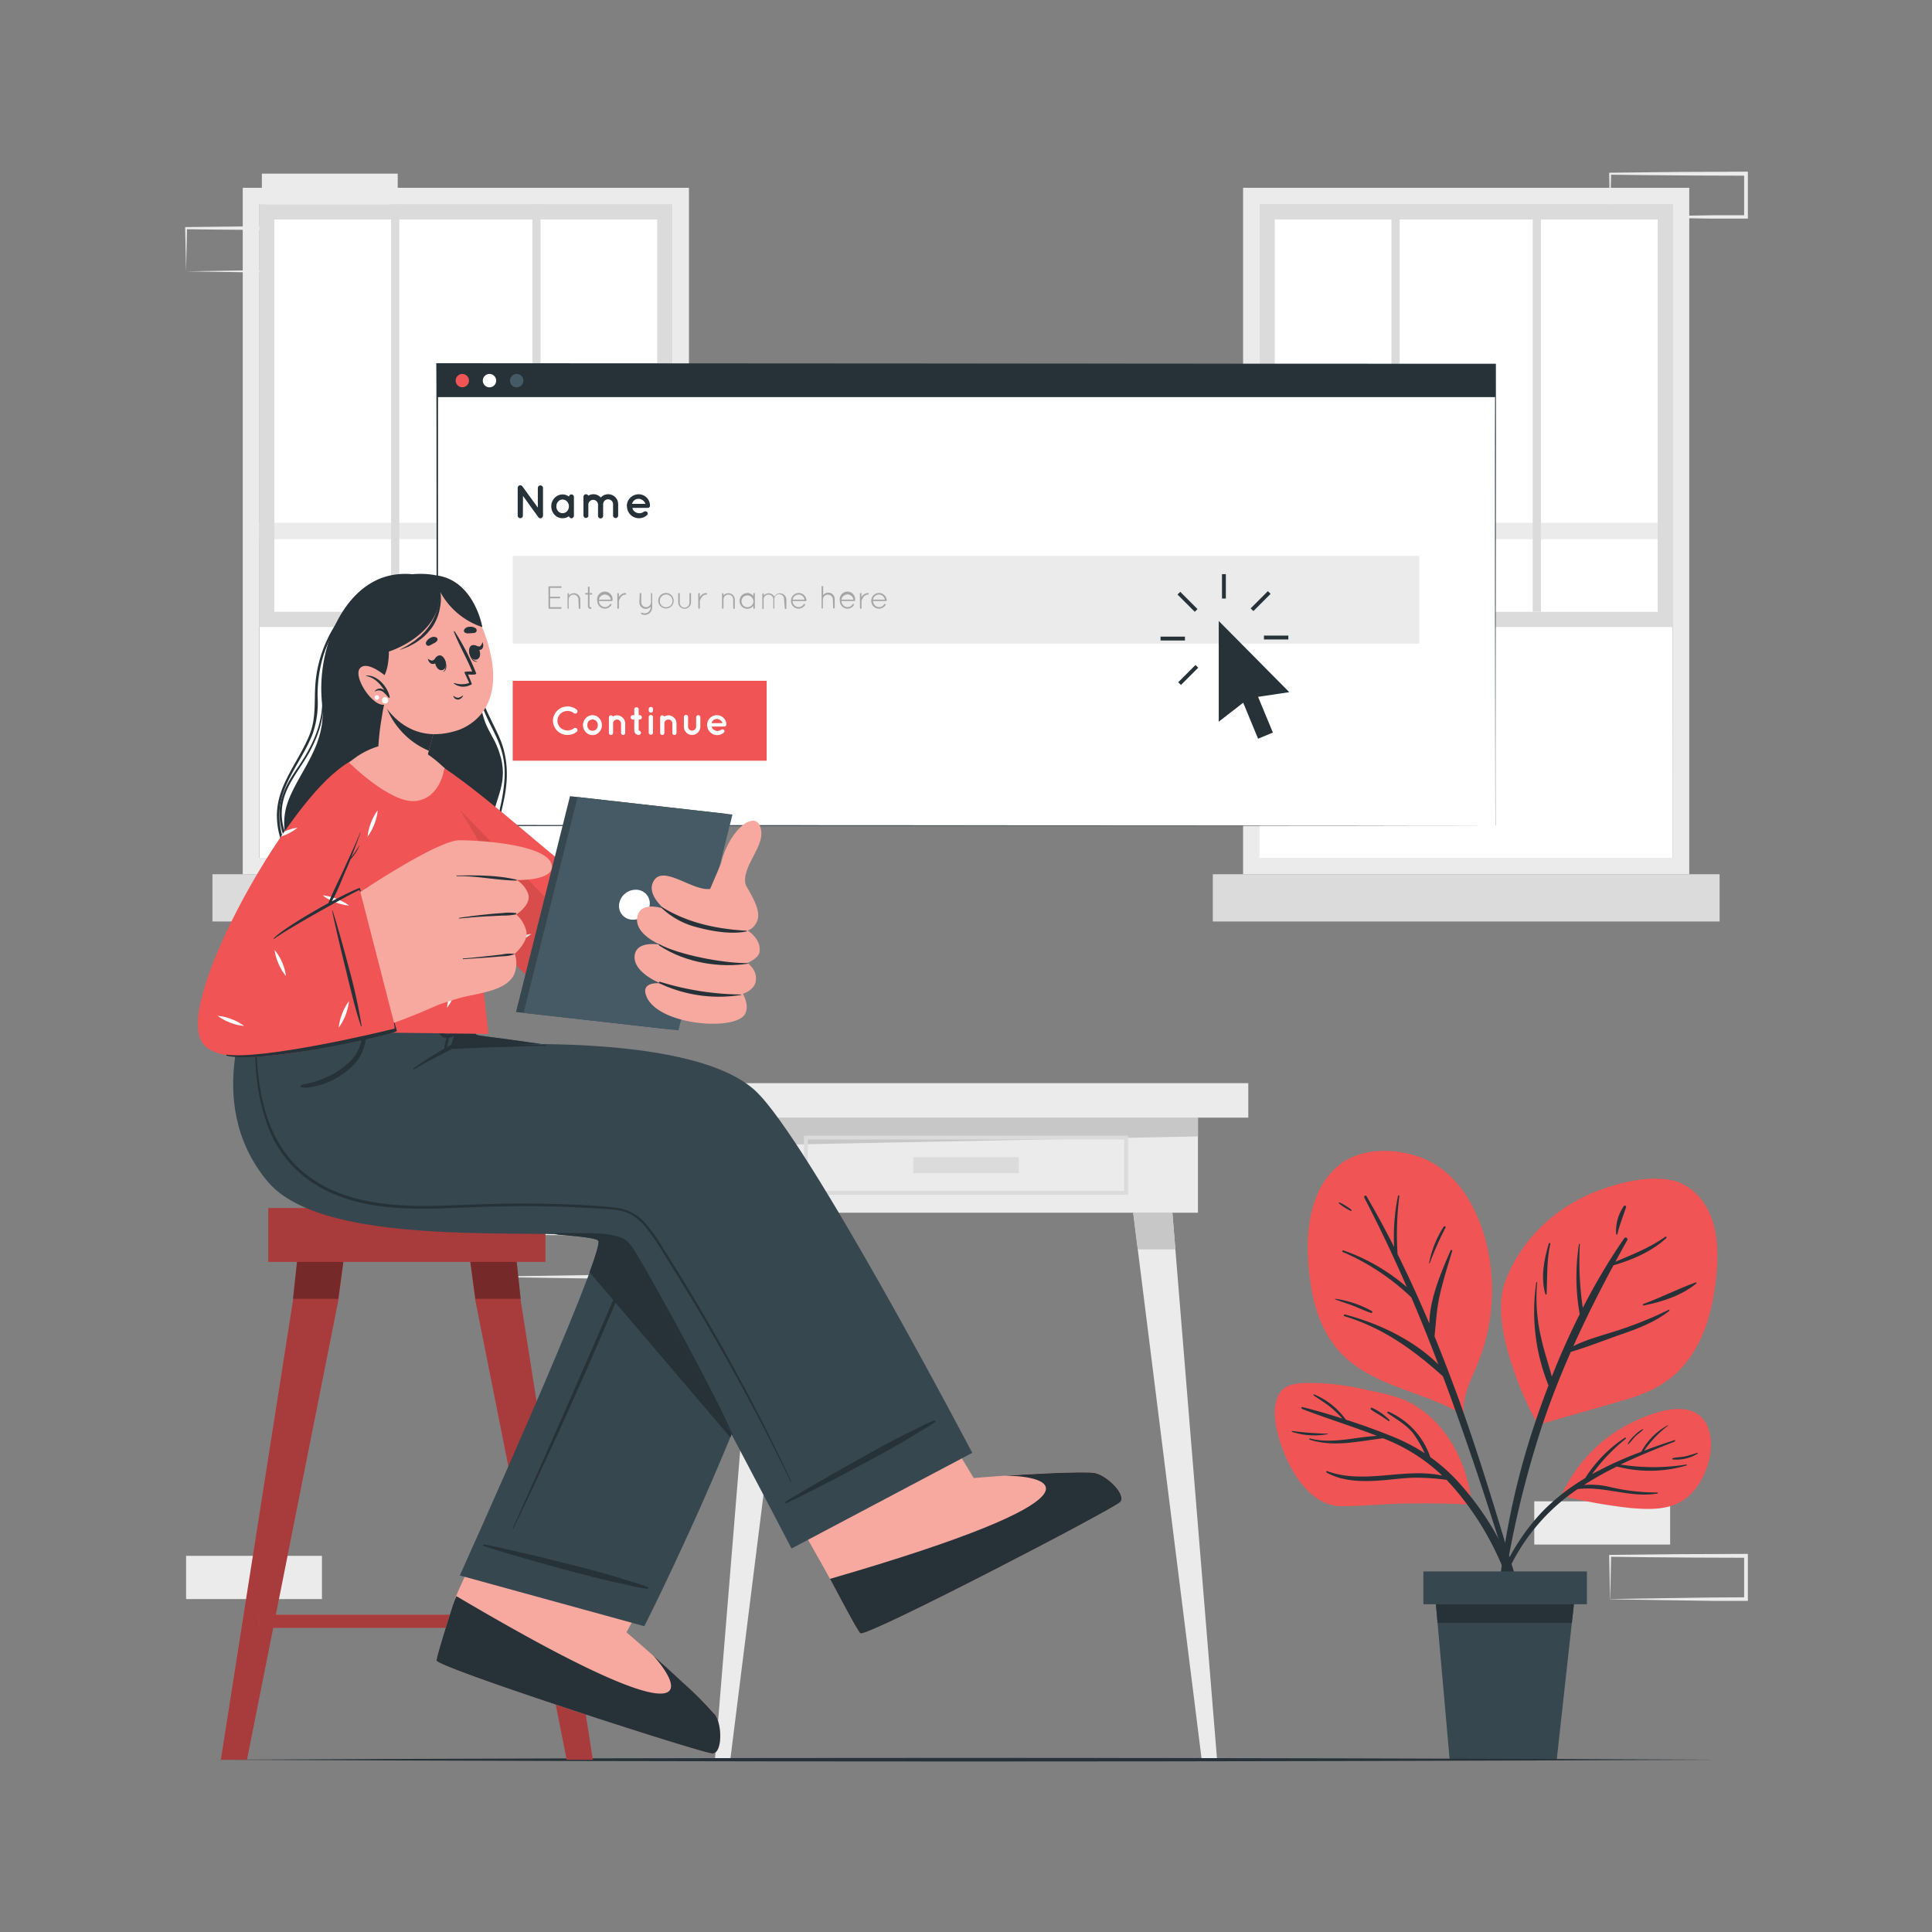 <svg xmlns="http://www.w3.org/2000/svg" viewBox="0 0 500 500"><rect x="0" y="0" width="500" height="500" fill="#808080" stroke="none"/><g id="freepik--background-complete--inject-45"><rect x="397.07" y="388.54" width="35.16" height="11.19" transform="translate(829.3 788.27) rotate(180)" style="fill:#ebebeb"></rect><rect x="373.31" y="181.37" width="35.16" height="11.19" transform="translate(781.78 373.94) rotate(180)" style="fill:#ebebeb"></rect><path d="M416.68,413.84c5.84-.1,20.81-.35,26.45-.41l8.71-.05-.46.46,0-11.19.5.5c-5.84,0-20.73-.07-26.37-.15l-8.79-.11.24-.24-.24,11.19Zm0,0-.23-11.19v-.24h.24c4.39-.06,13.2-.16,17.58-.19l17.58-.07h.5v.5l0,11.19v.46h-.45l-8.87,0c-5.6-.06-20.5-.31-26.29-.41Z" style="fill:#ebebeb"></path><path d="M107.89,316.27c5.84-.1,20.81-.35,26.44-.42l8.71,0-.45.46-.05-11.19.5.5c-5.83,0-20.72-.07-26.36-.16l-8.79-.1.23-.24-.23,11.19Zm0,0-.24-11.19v-.24h.25c4.38-.06,13.19-.16,17.58-.19l17.57-.07h.51v.5l0,11.19v.46H143l-8.86,0c-5.6-.06-20.51-.31-26.29-.41Z" style="fill:#ebebeb"></path><path d="M127.5,330.38c5.84-.1,20.81-.35,26.45-.42l8.71,0-.46.46,0-11.19.5.5c-5.84,0-20.73-.07-26.37-.16l-8.79-.1.24-.24-.24,11.19Zm0,0-.24-11.19V319h.24c4.39-.06,13.19-.16,17.58-.19l17.58-.07h.5v.5l0,11.19v.46h-.45l-8.87,0c-5.6-.06-20.51-.31-26.29-.41Z" style="fill:#ebebeb"></path><rect x="147.03" y="305.08" width="35.16" height="11.19" transform="translate(329.22 621.35) rotate(180)" style="fill:#ebebeb"></rect><rect x="48.16" y="402.65" width="35.16" height="11.19" transform="translate(131.48 816.49) rotate(180)" style="fill:#ebebeb"></rect><rect x="67.77" y="44.93" width="35.16" height="11.19" transform="translate(170.7 101.06) rotate(180)" style="fill:#ebebeb"></rect><path d="M48.16,70.23c5.84-.1,20.81-.35,26.45-.41l8.71,0-.46.45,0-11.19.5.5c-5.84,0-20.73-.07-26.37-.15l-8.79-.11L48.4,59l-.24,11.19Zm0,0L47.92,59v-.23h.24c4.39-.06,13.19-.16,17.58-.2l17.58-.07h.5V59l0,11.19v.46h-.45l-8.87,0c-5.6-.07-20.51-.32-26.29-.42Z" style="fill:#ebebeb"></path><path d="M416.68,56.12c5.84-.1,20.81-.34,26.45-.41l8.71,0-.46.45,0-11.19.5.5c-5.84,0-20.73-.07-26.37-.15l-8.79-.11.24-.24-.24,11.19Zm0,0-.23-11.19V44.7h.24c4.39-.06,13.2-.16,17.58-.2l17.58-.07h.5v.5l0,11.19v.46h-.45l-8.87,0c-5.6-.07-20.5-.32-26.29-.42Z" style="fill:#ebebeb"></path><path d="M62.82,48.6V226.26H178.3V48.6ZM174,222h-107V52.86H174Z" style="fill:#ebebeb"></path><rect x="67.08" y="52.86" width="106.95" height="169.14" style="fill:#fff"></rect><rect x="67.08" y="135.29" width="106.95" height="4.26" transform="translate(241.11 274.85) rotate(180)" style="fill:#ebebeb"></rect><rect x="54.97" y="226.25" width="131.16" height="12.23" transform="translate(241.11 464.73) rotate(180)" style="fill:#dbdbdb"></rect><path d="M67.08,52.85H174V162.28H67.08Zm103,3.95H71V158.34h99.06Z" style="fill:#dbdbdb"></path><rect x="137.77" y="52.85" width="2.13" height="105.48" style="fill:#dbdbdb"></rect><rect x="101.21" y="52.85" width="2.13" height="105.48" style="fill:#dbdbdb"></rect><path d="M321.71,48.6V226.26H437.18V48.6ZM432.92,222H326V52.86h107Z" style="fill:#ebebeb"></path><rect x="325.97" y="52.86" width="106.95" height="169.14" style="fill:#fff"></rect><rect x="325.97" y="135.29" width="106.95" height="4.26" transform="translate(758.89 274.85) rotate(180)" style="fill:#ebebeb"></rect><rect x="313.86" y="226.25" width="131.16" height="12.23" transform="translate(758.89 464.73) rotate(180)" style="fill:#dbdbdb"></rect><path d="M326,52.85h107V162.28H326ZM429,56.8H329.91V158.34H429Z" style="fill:#dbdbdb"></path><rect x="396.66" y="52.85" width="2.13" height="105.48" style="fill:#dbdbdb"></rect><rect x="360.1" y="52.85" width="2.13" height="105.48" style="fill:#dbdbdb"></rect><rect x="176.94" y="280.32" width="146.12" height="8.92" style="fill:#ebebeb"></rect><rect x="189.97" y="289.24" width="120.06" height="24.61" style="fill:#ebebeb"></rect><polygon points="310.03 294.1 189.97 296.49 189.97 289.24 310.03 289.24 310.03 294.1" style="fill:#c7c7c7"></polygon><path d="M291.94,309.2H208.06V293.9h83.88Zm-82.88-1h81.88V294.9H209.06Z" style="fill:#dbdbdb"></path><rect x="236.34" y="299.48" width="27.33" height="4.13" style="fill:#dbdbdb"></rect><polygon points="189 455.41 185.02 455.41 196.59 313.86 206.73 313.86 189 455.41" style="fill:#ebebeb"></polygon><polygon points="206.73 313.86 205.54 323.33 195.82 323.33 196.59 313.86 206.73 313.86" style="fill:#c7c7c7"></polygon><polygon points="311 455.41 314.98 455.41 303.41 313.86 293.27 313.86 311 455.41" style="fill:#ebebeb"></polygon><polygon points="293.27 313.86 294.46 323.33 304.18 323.33 303.41 313.86 293.27 313.86" style="fill:#c7c7c7"></polygon></g><g id="freepik--Plant--inject-45"><path d="M385.62,326.64a50.94,50.94,0,0,1-1,19.56,54.62,54.62,0,0,1-3,8.65c-1.56,3.58-3.18,7.07-2.79,11,.38.25-.92.21-1-.17-10.47-6-23.89-7.05-31.94-16.79-3.82-4.62-5.74-10.46-6.65-16.31-1-6.37-1.27-13.42.38-19.7,1.38-5.3,4.48-10.42,9.47-13,5.15-2.68,11.89-2.46,17.31-.78C378.15,302.71,384,315.33,385.62,326.64Z" style="fill:#F05454"></path><path d="M391,404.11q-2.14-7.14-4.32-14.27c-2.87-9.3-5.86-18.57-9.16-27.73q-3-8.22-6.27-16.29c.38-3.38.53-6.75,1.25-10.12.88-4.06,2.15-8,3.33-11.95.07-.24-.32-.37-.42-.14-2.35,5.47-5.42,12.47-5.49,18.95q-3.84-9.13-8.23-18a77.68,77.68,0,0,1,.46-15,.18.18,0,0,0-.35-.07,52.77,52.77,0,0,0-1,13.24c-2.25-4.44-4.62-8.83-7.15-13.15-.22-.39-.76,0-.56.39q5.9,11.37,11,23.14a50.28,50.28,0,0,0-16.41-9.5c-.26-.09-.45.28-.19.39a59.8,59.8,0,0,1,17.75,11.75q3.69,8.61,7,17.35c-6.54-6.42-15.5-10.64-24.17-12.91-.3-.07-.38.38-.09.46,10,3,17.82,8.71,25.45,15.54q1.33,3.54,2.61,7.09,4.84,13.44,9.23,27.06,2.12,6.53,4.16,13.07c1.46,4.69,2.6,9.64,4.51,14.18.18.43,1,.33.86-.19C393.94,412.91,392.3,408.49,391,404.11Z" style="fill:#263238"></path><path d="M373.63,317.48a26,26,0,0,0-3.77,9.39c0,.09.12.14.15.05a81.39,81.39,0,0,1,4.09-9.21C374.26,317.4,373.81,317.21,373.63,317.48Z" style="fill:#263238"></path><path d="M355,339.28a27.67,27.67,0,0,0-9.39-3.16.08.08,0,0,0-.05.15c1.51.63,3.1,1.06,4.62,1.65s3,1.31,4.59,1.85A.27.27,0,0,0,355,339.28Z" style="fill:#263238"></path><path d="M349.7,313.05a17.78,17.78,0,0,0-3-1.86.16.16,0,0,0-.17.26,17.79,17.79,0,0,0,3,1.93C349.68,313.5,349.89,313.18,349.7,313.05Z" style="fill:#263238"></path><path d="M420.9,362.18c-7.54,2.24-15.12,4.31-22.65,6.52-.66.2-13.4-24.22-8.79-36.8,4.25-11.64,14-20.35,25.62-24.31,5.38-1.82,12-3.36,17.68-2.11,5.05,1.12,8.62,5.26,10.27,10,2.23,6.47,1.49,14.17.27,20.77-1.13,6.12-3.37,12.14-7.41,16.95S426.77,360.44,420.9,362.18Z" style="fill:#F05454"></path><path d="M431.82,339a100.92,100.92,0,0,1-14.77,5.82c-3.21,1-6.8,2-9.87,3.57,3.18-7.1,6.68-14.05,10.38-20.93,4.87-1.41,10-3.61,13.67-7.05a.21.21,0,0,0-.28-.32c-4,2.84-8.44,4.54-12.89,6.46,1-1.85,2-3.7,3.05-5.55a.46.46,0,0,0-.77-.52,160.23,160.23,0,0,0-10.71,18,82.43,82.43,0,0,1-.77-16.48c0-.14-.2-.15-.22,0a54.71,54.71,0,0,0,.19,18.1c-2.65,5.28-5.06,10.69-7.22,16.16-.86-3.29-2-6.53-2.72-9.84a45.13,45.13,0,0,1-1.08-14.51c0-.14-.2-.15-.22,0a51.11,51.11,0,0,0,3.16,26.64c-1.26,3.29-2.46,6.6-3.56,9.91a197.68,197.68,0,0,0-10,52.3.32.32,0,0,0,.64,0,259.42,259.42,0,0,1,11.23-51.68c2.19-6.57,4.7-12.95,7.46-19.21,4.46-1.31,8.89-3.1,13.26-4.61s8.64-3.19,12.22-6C432.13,339.13,432,338.9,431.82,339Z" style="fill:#263238"></path><path d="M438.85,331.89c-4.61,1.64-9,3.93-13.58,5.59-.22.08-.09.42.13.38,4.87-1,9.7-2.51,13.63-5.71C439.18,332,439,331.83,438.85,331.89Z" style="fill:#263238"></path><path d="M401.21,321.94c.06-.24-.3-.38-.37-.13-1.27,4.25-2.14,8.76-.91,13.1.05.17.32.17.33,0C400.48,330.51,400.23,326.25,401.21,321.94Z" style="fill:#263238"></path><path d="M420.26,312.13a11.27,11.27,0,0,0-2,7.22c0,.16.27.26.31.07.56-2.44,1.5-4.65,2.25-7A.32.32,0,0,0,420.26,312.13Z" style="fill:#263238"></path><path d="M331.24,373c2.21,7,7.46,16.71,15.78,16.79,5.39.05,10.82-.59,16.22-.67,5.79-.09,11.59-.07,17.36.27.47,0-.69-17.33-14.6-25.78-3.9-2.36-8.66-3.11-13.08-4.07a60.49,60.49,0,0,0-15.45-1.61c-3.2.13-5.85.8-7,4.07C329.29,365.38,330.18,369.62,331.24,373Z" style="fill:#F05454"></path><path d="M337.23,364.18c3.38.86,6.79,1.86,10.18,2.94a36.08,36.08,0,0,0-2.8-2.73c-1.46-1.21-3.06-2.18-4.63-3.24-.13-.09-.05-.34.12-.28a19.16,19.16,0,0,1,8.2,6.53c4.23,1.36,8.41,2.87,12.44,4.52a47.47,47.47,0,0,1,8,4.2,32.79,32.79,0,0,0-2.88-5c-1.85-2.39-4.35-3.72-6.76-5.42a.22.22,0,0,1,.22-.37,19.77,19.77,0,0,1,10.84,11.76,46.17,46.17,0,0,1,7.89,7.16c9.2,10.45,16.45,24.36,16.47,38.55,0,.33-.54.43-.6.08-2.62-14.1-8.18-26.75-17.55-37.69-.66-.77-1.34-1.5-2-2.21a64.3,64.3,0,0,0-7.61-.56c-3,0-5.89.43-8.84.67-4.86.4-10.22.45-14.6-2-.2-.11-.07-.44.15-.36,9.76,3.55,20-1,29.79,1.16a46,46,0,0,0-14.43-9.31l-.9-.36c-6.27.76-12.88,2.39-19,.35a.15.15,0,0,1,.08-.29c5.89,1.48,11.55-.38,17.36-.67-6.33-2.47-12.79-4.43-19.14-6.88C336.66,364.52,336.65,364,337.23,364.18Z" style="fill:#263238"></path><path d="M334.46,370.34a82.13,82.13,0,0,0,9.12.69c.07,0,.1.12,0,.13a18.78,18.78,0,0,1-9.2-.59A.12.12,0,0,1,334.46,370.34Z" style="fill:#263238"></path><path d="M355.06,364.33a14.72,14.72,0,0,1,4.51,3.14c.16.14-.05.42-.23.29-.76-.55-1.55-1.08-2.34-1.59a21.51,21.51,0,0,1-2.2-1.39A.27.27,0,0,1,355.06,364.33Z" style="fill:#263238"></path><path d="M404.16,386.91c-.1.23.23.45.36.2h0a.34.34,0,0,0,.22.14,140.4,140.4,0,0,0,17,3c4.6.41,9.9.67,13.92-2,5.46-3.62,9-13.29,6.09-19.43-3.48-7.29-14-3.33-19.27-.74A38.69,38.69,0,0,0,404.16,386.91Z" style="fill:#F05454"></path><path d="M400.08,390.28a54.1,54.1,0,0,1,10.15-7.72,34.63,34.63,0,0,1,10.29-10.48c.19-.14.37.17.18.31a47.06,47.06,0,0,0-8.67,9.12,96.19,96.19,0,0,1,12.73-5.79,17,17,0,0,1,6.84-6.85s.13.05.07.1a28.12,28.12,0,0,0-6.18,6.48c2.59-1,5.2-1.87,7.81-2.73.24-.08.33.28.1.36-4.64,1.82-9.39,3.73-14,5.94a53.91,53.91,0,0,0,17,0c.15,0,.22.2.06.24a33.41,33.41,0,0,1-18,.27,86.62,86.62,0,0,0-8.53,4.78,21.33,21.33,0,0,1,6.9.57,52.58,52.58,0,0,0,12.12,1.37.14.14,0,0,1,0,.27c-7,1.21-13.68-2-20.64-1.15a51.45,51.45,0,0,0-17.85,20.86c-2.93,6-4.52,12.3-6.89,18.47a.22.22,0,0,1-.43-.12C385.17,412.36,391.22,399,400.08,390.28Z" style="fill:#263238"></path><path d="M421.29,373.6a8,8,0,0,1,1.8-2.18,7,7,0,0,1,2.08-1.56.07.07,0,0,1,.06.12c-.57.65-1.38,1.13-2,1.76s-1.14,1.37-1.78,2C421.37,373.81,421.24,373.71,421.29,373.6Z" style="fill:#263238"></path><path d="M432.89,377.38c1-.27,2.14-.25,3.2-.46a30.84,30.84,0,0,0,3.11-.93.12.12,0,0,1,.1.22,10.33,10.33,0,0,1-6.41,1.49A.17.17,0,0,1,432.89,377.38Z" style="fill:#263238"></path><polygon points="371.11 409.54 372.04 420.02 375.17 455.41 402.88 455.41 406.79 420.02 407.95 409.54 371.11 409.54" style="fill:#37474f"></polygon><polygon points="371.11 409.54 372.04 420.02 406.79 420.02 407.95 409.54 371.11 409.54" style="fill:#263238"></polygon><rect x="368.37" y="406.68" width="42.32" height="8.5" transform="translate(779.06 821.86) rotate(180)" style="fill:#37474f"></rect></g><g id="freepik--Floor--inject-45"><path d="M55.53,455.41c124.59-.62,264.35-.62,388.94,0-124.59.61-264.35.61-388.94,0Z" style="fill:#263238"></path></g><g id="freepik--Tab--inject-45"><rect x="113.12" y="94.22" width="273.87" height="119.42" style="fill:#fff"></rect><path d="M387,213.65c-.05.07-274,.09-274,.14s0-119.52-.09-119.56V94h.23s273.93.17,274,.13-.16,119.45-.1,119.53Zm0,0s-.23-119.86,0-119.32l-273.88.13.24-.24s.07,120-.23,119.28l273.87.15Z" style="fill:#263238"></path><rect x="113.12" y="94.22" width="273.87" height="8.55" style="fill:#263238"></rect><path d="M121.37,98.5a1.72,1.72,0,1,1-1.72-1.72A1.73,1.73,0,0,1,121.37,98.5Z" style="fill:#F05454"></path><path d="M128.41,98.5a1.73,1.73,0,1,1-1.72-1.72A1.73,1.73,0,0,1,128.41,98.5Z" style="fill:#fff"></path><path d="M135.45,98.5a1.73,1.73,0,1,1-1.73-1.72A1.73,1.73,0,0,1,135.45,98.5Z" style="fill:#455a64"></path><path d="M135.32,133.44a.67.67,0,1,1-1.34,0v-7.15h0a.7.7,0,0,1,.27-.57.68.68,0,0,1,.94.15l4,5.5v-5.07a.67.67,0,0,1,1.34,0v7.15a.69.69,0,0,1-.67.68.66.66,0,0,1-.51-.25l-.06-.07-3.94-5.47Z" style="fill:#263238"></path><path d="M148.53,131.05v2.41a.66.66,0,0,1-.65.66.67.67,0,0,1-.64-.53,2.82,2.82,0,0,1-1.64.53,2.88,2.88,0,0,1-2.09-.9,3.16,3.16,0,0,1-.84-2.17,3.08,3.08,0,0,1,.84-2.16,2.83,2.83,0,0,1,2.09-.93,2.76,2.76,0,0,1,1.64.55.67.67,0,0,1,.64-.55.66.66,0,0,1,.65.67Zm-1.3,0a1.81,1.81,0,0,0-.48-1.26,1.52,1.52,0,0,0-1.15-.51,1.45,1.45,0,0,0-1.14.51,1.76,1.76,0,0,0-.47,1.26,1.82,1.82,0,0,0,.47,1.27,1.53,1.53,0,0,0,1.14.48,1.6,1.6,0,0,0,1.15-.48A1.88,1.88,0,0,0,147.23,131.05Z" style="fill:#263238"></path><path d="M156.09,130.51v3a.66.66,0,0,1-.65.66.68.68,0,0,1-.67-.66v-3a1.26,1.26,0,0,0-2.51,0v2.91s0,.07,0,.09v0s0,0,0,.07v.06a.72.72,0,0,1-.61.4l-.12,0a.66.66,0,0,1-.53-.64v-2.91h0v-1.91a.65.65,0,0,1,.65-.67.63.63,0,0,1,.59.37,2.62,2.62,0,0,1,1.32-.37,2.56,2.56,0,0,1,1.93.85,2.51,2.51,0,0,1,1.93-.85,2.58,2.58,0,0,1,2.56,2.59v2.91a.66.66,0,0,1-.65.66.67.67,0,0,1-.67-.66v-2.91a1.26,1.26,0,0,0-1.24-1.27A1.27,1.27,0,0,0,156.09,130.51Z" style="fill:#263238"></path><path d="M162.22,131a3.06,3.06,0,0,1,3-3.08,2.94,2.94,0,0,1,3,2.86v.06a.41.41,0,0,1,0,.11.59.59,0,0,1-.64.49h-3.91a1.54,1.54,0,0,0,.42.82,1.92,1.92,0,0,0,1.18.55,2,2,0,0,0,1.28-.31.7.7,0,0,1,.92,0,.57.57,0,0,1,0,.8,3.11,3.11,0,0,1-5.21-2.26Zm1.35-.6h3.48a2,2,0,0,0-1.82-1.31A1.7,1.7,0,0,0,163.57,130.44Z" style="fill:#263238"></path><rect x="132.69" y="143.88" width="234.62" height="22.68" style="fill:#ebebeb"></rect><path d="M141.94,151.93a.2.2,0,0,1,.2-.2h3a.19.19,0,0,1,.2.2.2.2,0,0,1-.2.21h-2.78v2.3h2.43a.2.2,0,0,1,0,.4h-2.43v2.3h2.78a.2.2,0,0,1,.2.21.2.2,0,0,1-.2.2h-3a.2.2,0,0,1-.18-.2Z" style="fill:#a6a6a6"></path><path d="M149.69,155.14a1.26,1.26,0,0,0-1.26-1.26,1.28,1.28,0,0,0-1.26,1.26v2.24a.25.25,0,0,1,0,.09.19.19,0,0,1-.15.08h0a.26.26,0,0,1-.14-.11v0h0v-3.72a.19.19,0,0,1,.2-.2.19.19,0,0,1,.19.2v.39a1.63,1.63,0,0,1,1.26-.59,1.66,1.66,0,0,1,1.66,1.66v2.21a.21.21,0,0,1-.2.2.2.2,0,0,1-.2-.2Z" style="fill:#a6a6a6"></path><path d="M153.3,153.67a.22.22,0,0,1-.2.2h-.53v3a.32.32,0,0,0,.3.3.23.23,0,0,1,.21.21.22.22,0,0,1-.21.2.69.69,0,0,1-.71-.71v-3h-.51c-.2,0-.2-.1-.2-.2s0-.2.2-.2h.51V152a.22.22,0,0,1,.2-.2.22.22,0,0,1,.21.2v1.51h.53A.22.22,0,0,1,153.3,153.67Z" style="fill:#a6a6a6"></path><path d="M154.58,155.52a2,2,0,1,1,3.94-.15h0v0a.19.19,0,0,1-.2.18H155a1.61,1.61,0,0,0,1.57,1.57,1.57,1.57,0,0,0,1.32-.74.19.19,0,0,1,.26-.07.2.2,0,0,1,.07.28,2,2,0,0,1-1.65.93A2,2,0,0,1,154.58,155.52Zm.42-.33h3.08a1.57,1.57,0,0,0-1.53-1.32A1.59,1.59,0,0,0,155,155.19Z" style="fill:#a6a6a6"></path><path d="M159.76,153.68a.19.19,0,0,1,.2-.2.2.2,0,0,1,.2.2v.9a.47.47,0,0,1,.05-.1,2,2,0,0,1,1.63-1,.19.19,0,0,1,.2.2.2.2,0,0,1-.2.2,1.48,1.48,0,0,0-1.18.67,3.86,3.86,0,0,0-.49.94.23.23,0,0,0,0,.07v1.79a.21.21,0,0,1-.2.2.2.2,0,0,1-.2-.2Z" style="fill:#a6a6a6"></path><path d="M165.56,153.66a.2.2,0,0,1,.19-.19.2.2,0,0,1,.21.19v2.21a1.25,1.25,0,0,0,1.25,1.26,1.27,1.27,0,0,0,1.26-1.26v-2.21a.19.19,0,0,1,0-.1,0,0,0,0,0,0,0h0a.18.18,0,0,1,.07-.05h.09l.1,0,.05.07a.16.16,0,0,1,0,.08v3.56a1.92,1.92,0,0,1-1.94,1.91,2,2,0,0,1-.84-.19.2.2,0,0,1-.08-.26.21.21,0,0,1,.26-.1,1.49,1.49,0,0,0,.66.15,1.53,1.53,0,0,0,1.54-1.51V157a1.72,1.72,0,0,1-1.26.58,1.67,1.67,0,0,1-1.65-1.67Z" style="fill:#a6a6a6"></path><path d="M172.28,153.47a2,2,0,1,1-1.93,2A2,2,0,0,1,172.28,153.47Zm0,3.68a1.65,1.65,0,1,0-1.53-1.64A1.6,1.6,0,0,0,172.28,157.15Z" style="fill:#a6a6a6"></path><path d="M175.52,153.66a.2.2,0,0,1,.4,0v2.22a1.26,1.26,0,1,0,2.51,0v-2.22a.21.21,0,0,1,.2-.2.2.2,0,0,1,.21.2v2.22a1.66,1.66,0,1,1-3.32,0Z" style="fill:#a6a6a6"></path><path d="M180.7,153.68a.2.2,0,0,1,.21-.2.19.19,0,0,1,.19.2v.9a.53.53,0,0,1,.06-.1,2,2,0,0,1,1.63-1,.19.19,0,0,1,.2.2.2.2,0,0,1-.2.2,1.46,1.46,0,0,0-1.18.67,3.25,3.25,0,0,0-.49.94.12.12,0,0,0,0,.07v1.79a.2.2,0,0,1-.19.2.2.2,0,0,1-.21-.2Z" style="fill:#a6a6a6"></path><path d="M189.75,155.14a1.25,1.25,0,0,0-1.25-1.26,1.27,1.27,0,0,0-1.26,1.26v2.24a.16.16,0,0,1-.05.09.17.17,0,0,1-.14.08H187a.26.26,0,0,1-.14-.11,0,0,0,0,1,0,0h0v-3.72a.19.19,0,0,1,.2-.2.2.2,0,0,1,.19.2v.39a1.63,1.63,0,0,1,1.26-.59,1.66,1.66,0,0,1,1.65,1.66v2.21a.2.2,0,0,1-.2.2.21.21,0,0,1-.2-.2Z" style="fill:#a6a6a6"></path><path d="M195.36,153.67v3.68a.2.2,0,0,1-.4,0v-.61a1.92,1.92,0,0,1-1.53.81,2,2,0,0,1,0-4.08,1.91,1.91,0,0,1,1.53.8v-.6a.2.2,0,1,1,.4,0Zm-.4,1.84a1.53,1.53,0,1,0-1.53,1.64A1.6,1.6,0,0,0,195,155.51Z" style="fill:#a6a6a6"></path><path d="M202.91,155.14a1.26,1.26,0,1,0-2.51,0v2.26h0a.22.22,0,0,1-.1.11.19.19,0,0,1-.1,0h-.06s0,0,0,0h0l0,0s0,0,0,0h0v0s0,0,0,0v-2.26a1.26,1.26,0,1,0-2.51,0v2.21a.17.17,0,0,1-.09.16.09.09,0,0,1,0,0h-.08a.22.22,0,0,1-.17-.15v-3.73a.19.19,0,0,1,.19-.19.19.19,0,0,1,.2.19v.39a1.65,1.65,0,0,1,2.71.29,1.68,1.68,0,0,1,1.46-.87,1.66,1.66,0,0,1,1.66,1.66v2.21a.2.2,0,0,1-.4,0Z" style="fill:#a6a6a6"></path><path d="M204.71,155.52a2,2,0,0,1,2-2.05,2,2,0,0,1,2,1.9h0v0a.18.18,0,0,1-.19.18H205.1a1.61,1.61,0,0,0,1.58,1.57,1.57,1.57,0,0,0,1.32-.74.19.19,0,0,1,.26-.07.21.21,0,0,1,.07.28,2,2,0,0,1-1.65.93A2,2,0,0,1,204.71,155.52Zm.42-.33h3.08a1.57,1.57,0,0,0-1.53-1.32A1.59,1.59,0,0,0,205.13,155.19Z" style="fill:#a6a6a6"></path><path d="M215.55,155.08a1.3,1.3,0,0,0-2.59,0v2.29a0,0,0,0,1,0,0s0,0,0,0a.22.22,0,0,1-.13.1h-.06a.23.23,0,0,1-.15-.07.25.25,0,0,1,0-.07.13.13,0,0,1,0-.06v-5.42a.21.21,0,0,1,.2-.2.2.2,0,0,1,.21.2v2.14a1.7,1.7,0,0,1,1.29-.6,1.62,1.62,0,0,1,1.7,1.61v2.27a.2.2,0,0,1-.4,0Z" style="fill:#a6a6a6"></path><path d="M217.36,155.52a2,2,0,1,1,3.94-.15h0v0a.18.18,0,0,1-.2.18h-3.34a1.61,1.61,0,0,0,1.58,1.57,1.54,1.54,0,0,0,1.31-.74.2.2,0,0,1,.27-.07.21.21,0,0,1,.06.28,1.93,1.93,0,0,1-1.64.93A2,2,0,0,1,217.36,155.52Zm.42-.33h3.09a1.56,1.56,0,0,0-3.09,0Z" style="fill:#a6a6a6"></path><path d="M222.54,153.68a.2.2,0,0,1,.21-.2.19.19,0,0,1,.19.2v.9a.53.53,0,0,1,.06-.1,2,2,0,0,1,1.63-1,.19.19,0,0,1,.19.2.2.2,0,0,1-.19.2,1.45,1.45,0,0,0-1.18.67,3.25,3.25,0,0,0-.49.94.12.12,0,0,0,0,.07v1.79a.2.2,0,0,1-.19.2.2.2,0,0,1-.21-.2Z" style="fill:#a6a6a6"></path><path d="M225.48,155.52a2,2,0,0,1,2-2.05,2,2,0,0,1,2,1.9h0v0a.18.18,0,0,1-.2.18h-3.34a1.61,1.61,0,0,0,1.58,1.57,1.54,1.54,0,0,0,1.31-.74.2.2,0,0,1,.27-.07.22.22,0,0,1,.07.28,2,2,0,0,1-1.65.93A2,2,0,0,1,225.48,155.52Zm.43-.33H229a1.57,1.57,0,0,0-1.53-1.32A1.59,1.59,0,0,0,225.91,155.19Z" style="fill:#a6a6a6"></path><rect x="132.69" y="176.19" width="65.72" height="20.68" style="fill:#F05454"></rect><path d="M143.1,186.52a3.76,3.76,0,0,1,3.76-3.69,3.83,3.83,0,0,1,2.37.8.61.61,0,0,1,.11.82.59.59,0,0,1-.82.11,2.58,2.58,0,0,0-1.66-.56,2.67,2.67,0,0,0-1.84.74,2.52,2.52,0,0,0-.75,1.78,2.48,2.48,0,0,0,.75,1.78,2.67,2.67,0,0,0,1.84.74,2.6,2.6,0,0,0,1.66-.56.62.62,0,0,1,.82.11.61.61,0,0,1-.11.82,3.83,3.83,0,0,1-2.37.8A3.75,3.75,0,0,1,143.1,186.52Z" style="fill:#fff"></path><path d="M151.59,189.46a2.55,2.55,0,0,1-.71-1.8,2.68,2.68,0,0,1,.71-1.8,2.39,2.39,0,0,1,1.76-.78,2.26,2.26,0,0,1,1.71.78,2.59,2.59,0,0,1,.72,1.8,2.47,2.47,0,0,1-.72,1.8,2.23,2.23,0,0,1-1.71.78A2.35,2.35,0,0,1,151.59,189.46Zm.41-1.8a1.65,1.65,0,0,0,.37,1.09,1.39,1.39,0,0,0,1,.37,1.34,1.34,0,0,0,.94-.37,1.57,1.57,0,0,0,.4-1.09,1.54,1.54,0,0,0-.4-1.07,1.45,1.45,0,0,0-.94-.39,1.49,1.49,0,0,0-1,.39A1.62,1.62,0,0,0,152,187.66Z" style="fill:#fff"></path><path d="M161.8,187.22v2.45a.53.53,0,0,1-.53.54.54.54,0,0,1-.54-.54v-2.45a1.06,1.06,0,0,0-1.07-1,1,1,0,0,0-1,1v2.45a.2.2,0,0,1,0,.1.55.55,0,0,1-.54.44.53.53,0,0,1-.54-.54v-4a.54.54,0,0,1,.54-.55.55.55,0,0,1,.5.32,2.11,2.11,0,0,1,1.09-.32A2.15,2.15,0,0,1,161.8,187.22Z" style="fill:#fff"></path><path d="M166.12,185.65a.57.57,0,0,1-.57.56h-.26v2.86a.57.57,0,0,1,.57.58.56.56,0,0,1-.57.56,1.15,1.15,0,0,1-1.14-1.14v-2.86h-.29a.57.57,0,1,1,0-1.13h.29V183.6a.57.57,0,0,1,.58-.57.56.56,0,0,1,.56.57v1.48h.26A.57.57,0,0,1,166.12,185.65Z" style="fill:#fff"></path><path d="M169,183.8a.56.56,0,1,1-1.11,0v-.21a.56.56,0,1,1,1.11,0Zm0,1.86v4a.56.56,0,0,1-1.11,0v-4a.56.56,0,1,1,1.11,0Z" style="fill:#fff"></path><path d="M175.08,187.22v2.45a.54.54,0,0,1-.53.54.55.55,0,0,1-.55-.54v-2.45a1,1,0,0,0-1.06-1,1,1,0,0,0-1,1v2.45a.2.2,0,0,1,0,.1.56.56,0,0,1-.54.44.54.54,0,0,1-.55-.54v-4a.55.55,0,0,1,.55-.55.56.56,0,0,1,.5.32,2.11,2.11,0,0,1,1.09-.32A2.15,2.15,0,0,1,175.08,187.22Z" style="fill:#fff"></path><path d="M179.12,190.21a2.14,2.14,0,0,1-2.13-2.13v-2.45a.55.55,0,1,1,1.09,0v2.45a1,1,0,0,0,1,1,1.06,1.06,0,0,0,1.08-1v-2.45a.54.54,0,0,1,.53-.55.58.58,0,0,1,.56.55v2.45A2.17,2.17,0,0,1,179.12,190.21Z" style="fill:#fff"></path><path d="M183,187.65a2.54,2.54,0,0,1,2.51-2.57,2.46,2.46,0,0,1,2.47,2.38v.06a.28.28,0,0,1,0,.09.5.5,0,0,1-.54.41h-3.26a1.36,1.36,0,0,0,.35.67,1.65,1.65,0,0,0,1,.47,1.7,1.7,0,0,0,1.06-.26.57.57,0,0,1,.77,0,.46.46,0,0,1,0,.66,2.59,2.59,0,0,1-4.34-1.88Zm1.12-.5H187a1.66,1.66,0,0,0-1.51-1.09A1.43,1.43,0,0,0,184.14,187.15Z" style="fill:#fff"></path></g><g id="freepik--Cursor--inject-45"><polygon points="325.59 180.34 329.42 189.59 325.59 191.18 321.74 181.86 315.41 186.77 315.41 160.7 333.66 179.13 325.59 180.34" style="fill:#263238"></polygon><rect x="316.25" y="148.59" width="1" height="6.31" style="fill:#263238"></rect><rect x="306.83" y="152.61" width="1" height="6.31" transform="translate(-20.13 262.92) rotate(-45)" style="fill:#263238"></rect><rect x="300.35" y="164.76" width="6.31" height="1" style="fill:#263238"></rect><rect x="304.36" y="174.18" width="6.31" height="1" transform="translate(-33.45 268.61) rotate(-45)" style="fill:#263238"></rect><rect x="316.52" y="175.35" width="1" height="6.31" style="fill:#263238"></rect><rect x="325.94" y="171.34" width="1" height="6.31" transform="translate(-27.77 281.96) rotate(-45)" style="fill:#263238"></rect><rect x="327.11" y="164.49" width="6.31" height="1" style="fill:#263238"></rect><rect x="323.1" y="155.07" width="6.31" height="1" transform="translate(-14.45 276.26) rotate(-45)" style="fill:#263238"></rect></g><g id="freepik--Character--inject-45"><path d="M115.56,151.26S105.3,145.34,96,150.9s-14,19.6-12.62,31.49-8.46,19.54-9.67,28.33,4.5,13,6.35,17.63c2.12,5.33-7.13,24,15.44,28.76,28.23,6,39.4-11.24,36.78-25.7-1.28-7.09-5.16-12.18-5-17.89s4.31-10.18,2.34-17.46-4.78-6.35-5.71-17.74S125.56,153.39,115.56,151.26Z" style="fill:#263238"></path><path d="M97.94,150.66a35.15,35.15,0,0,0-13.71,15.87,32.74,32.74,0,0,0-2.59,10.27c-.38,4.63.25,9-1.56,13.44-2.9,7.15-8.53,13-8.42,21.08a19.86,19.86,0,0,0,3.21,10.53c2.38,3.67,5.81,6.59,7.79,10.51.08.17.33,0,.26-.13-1.65-3.48-4.37-6.17-6.61-9.3a20.14,20.14,0,0,1-4-12.69c.36-7.62,5.91-13.38,8.59-20.28a24.35,24.35,0,0,0,1.3-9.47,34.25,34.25,0,0,1,1.69-11.44A37.07,37.07,0,0,1,98,150.76C98.07,150.72,98,150.62,97.94,150.66Z" style="fill:#263238"></path><path d="M84.38,237s0,.05,0,.06A0,0,0,0,0,84.38,237Z" style="fill:#263238"></path><path d="M132.19,229.36c-.65-3.42-2.37-6.54-3-10-.78-4.11.33-8.16,1.19-12.16,1.22-5.71,1.19-11.12-1.23-16.57-1.57-3.52-3.51-6.82-4.65-10.51a42.86,42.86,0,0,1-1.93-12.35c0-.1-.15-.1-.15,0a39.25,39.25,0,0,0,3.46,17.64c1.48,3.25,3.35,6.31,4.17,9.81,1,4.2.5,8.23-.31,12.4a47.54,47.54,0,0,0-1.21,8.45,24,24,0,0,0,1.84,8.39,29.29,29.29,0,0,1-.53,21.61c0,.12.17.21.22.09A27.91,27.91,0,0,0,132.19,229.36Z" style="fill:#263238"></path><path d="M72.94,209.68c.37-6.27,4.82-10.45,7.58-15.85,2.09-4.07,3.53-8.44,3-13,0-.08-.14-.06-.14,0,.22,6.57-2.64,12.46-6.38,17.89-2.48,3.61-4.55,7.08-4.65,11.48s1.55,8,3.93,11.57c1.7,2.57,3.38,5,4.06,8a32,32,0,0,1,.26,9.16c0,.16.24.16.26,0,.5-4.7.66-9.26-1.63-13.6C76.37,220,72.56,216.06,72.94,209.68Z" style="fill:#263238"></path><path d="M133.36,224.93a38.91,38.91,0,0,0-3.49-6.15c-2.34-3.58-2.69-6.45-1.81-10.63a.08.08,0,0,0-.16,0c-1.21,3.43-1.54,6.29.45,9.51,2.77,4.49,5.49,8.59,6,13.9.87,9.43-4.61,18.1-13.31,22.69a.11.11,0,1,0,.11.18c7.29-3.42,12.48-9.76,13.68-17.34A22.49,22.49,0,0,0,133.36,224.93Z" style="fill:#263238"></path><polygon points="89.46 322.21 87.54 336.64 63.92 455.41 57.16 455.41 75.81 336.64 77.33 322.21 89.46 322.21" style="fill:#F05454"></polygon><polygon points="89.46 322.21 87.54 336.64 63.92 455.41 57.16 455.41 75.81 336.64 77.33 322.21 89.46 322.21" style="opacity:0.3"></polygon><polygon points="153.43 455.41 146.66 455.41 123.04 336.64 121.12 322.21 133.26 322.21 134.77 336.64 153.43 455.41" style="fill:#F05454"></polygon><polygon points="153.43 455.41 146.66 455.41 123.04 336.64 121.12 322.21 133.26 322.21 134.77 336.64 153.43 455.41" style="opacity:0.3"></polygon><rect x="67.04" y="417.9" width="75.39" height="3.39" style="fill:#F05454"></rect><rect x="67.04" y="417.9" width="75.39" height="3.39" style="opacity:0.3"></rect><polygon points="75.81 336.13 87.54 336.13 89.46 322.21 77.33 322.21 75.81 336.13" style="opacity:0.3"></polygon><polygon points="134.77 336.13 123.04 336.13 121.12 322.21 133.26 322.21 134.77 336.13" style="opacity:0.3"></polygon><rect x="69.43" y="312.63" width="71.73" height="13.94" style="fill:#F05454"></rect><rect x="69.43" y="312.63" width="71.73" height="13.94" style="opacity:0.3"></rect><path d="M184.41,453.82c-2.52,0-69.4-21.63-71.37-24-.24-.27,1.59-6.35,4.23-14.65l0-.16c1.66-5.26,22-45.93,22-45.93l43.2,15.84-20.34,37.52s7.84,6.67,14.52,12.94v0c4.12,3.85,7.67,7.3,8.39,8.38C187,446.6,186.93,453.8,184.41,453.82Z" style="fill: rgb(247, 169, 160);"></path><path d="M113,429.81c2,2.38,68.85,24,71.37,24s2.6-7.21.72-10a100.41,100.41,0,0,0-8.38-8.38l0,0c-2.55-2.4-5.28-4.86-7.68-7,8.2,9.16,12.65,22.25-50.9-15.34a15.38,15.38,0,0,0-.81,1.95l-.06.17C114.63,423.45,112.8,429.54,113,429.81Z" style="fill:#263238"></path><path d="M166.75,420.86,119,407.73s37.22-82.43,35.89-86.55c-.88-2.75-59.54-1.58-77.09-16.61-18.16-15.57-5-47.27-5-47.27L122,255.9s-.61,10.31,1.31,11.87c1.27,1,68.83,5.41,82.31,29.9C217.89,319.89,166.75,420.86,166.75,420.86Z" style="fill:#37474f"></path><path d="M154.86,321.18c.23.69-.66,3.65-2.29,8.07L189,372c12-29.11,23.08-62.61,16.64-74.3-13.5-24.49-81-28.86-82.32-29.9-1.91-1.55-1.31-11.87-1.31-11.87l-31.29.89,53.5,62.68C150.52,320,154.63,320.46,154.86,321.18Z" style="fill:#263238"></path><path d="M167.69,410.79a28.5,28.5,0,0,0-3.9-1.34c-1.38-.44-2.76-.88-4.15-1.29-2.72-.81-5.46-1.58-8.22-2.29-5.55-1.43-11.1-2.83-16.69-4.11-2.91-.67-9.14-2.13-9.53-2.06-.18,0-.22.34,0,.4,5.41,1.79,10.9,3.31,16.38,4.85s11,3,16.51,4.3c1.53.35,3.08.66,4.62,1a33.87,33.87,0,0,0,4.9.93C167.72,411.19,167.87,410.88,167.69,410.79Z" style="fill:#263238"></path><path d="M75.59,266.63c.11-1.65.26-3.3.41-4.94,0-.19.31-.2.3,0-.5,6.68-1,13.52.36,20.14a28.64,28.64,0,0,0,9.18,15.75c10,8.9,23.74,11.27,36.53,13.14,7.33,1.08,14.7,1.86,22.09,2.41,3.61.27,7.24.48,10.86.62s7.19.09,10.78.21c1.14,0,2.16.53,2,1.83a9,9,0,0,1-.81,2.28l-1.09,2.64q-2,4.94-4.12,9.86-4.26,10.15-8.67,20.24-8.73,20-18.15,39.78l-2.35,4.89c0,.11-.21,0-.16-.09q9-20,17.72-40c2.89-6.64,5.79-13.28,8.65-19.94q2.13-5,4.25-10,1.06-2.51,2.11-5l1-2.5c.29-.7,1.37-2.37.58-3-.52-.42-1.59-.25-2.21-.25l-2.86,0c-1.81,0-3.63-.05-5.44-.1-3.67-.1-7.34-.26-11-.5-7.18-.45-14.35-1.19-21.48-2.17-12.71-1.74-26.54-3.72-36.87-12a30.51,30.51,0,0,1-10.06-13.95C75.12,279.74,75.15,273.07,75.59,266.63Z" style="fill:#263238"></path><path d="M289.91,388.73c-1.75,1.82-64.1,34.28-67.18,34-.36,0-3.41-5.59-7.47-13.29l-.08-.15c-2.59-4.87-26-45.79-26-45.79L228,342.73l24,39.79s10.25-.9,19.4-1.26h0c5.63-.23,10.58-.34,11.86-.1C286.59,381.81,291.66,386.92,289.91,388.73Z" style="fill: rgb(247, 169, 160);"></path><path d="M214.8,408.61c.16.27.28.5.38.68l.08.16c4.06,7.7,7.1,13.28,7.47,13.29,3.08.27,65.44-32.19,67.17-34s-3.31-6.92-6.64-7.55c-1.28-.25-6.23-.15-11.87.09h0c-3.9.16-8,.41-11.39.65C272.56,381.88,288.32,387.28,214.8,408.61Z" style="fill:#263238"></path><path d="M251.62,376l-46.77,24.75s-38.67-74.24-42.84-79c-5.55-6.33-75.69,4.42-92.77-16-17.66-21.14-3.58-48.24-3.58-48.24l53.56-1.28s.29,5.94-2.59,14.7c0,0,61.15-5.07,78.87,11.37C209.1,294.91,251.62,376,251.62,376Z" style="fill:#37474f"></path><path d="M107,276.55a90.17,90.17,0,0,1,8.4-5.4,35.14,35.14,0,0,1,6.39-2.76c1.55-.41,2.24-.54.79.18l-3.9,2,.83,0c1-.07,2.11-.14,3.16-.19,2-.1,4.12-.13,6.18-.19,4.17-.12,8.32.17,12.49.29a.09.09,0,1,1,0,.17c-4.16,0-8.33.28-12.5.36-2.06,0-4.11.14-6.17.23l-3,.12a24.24,24.24,0,0,1-2.56.07l-1.13.57c-3,1.5-6,3.06-8.86,4.77C107,276.73,106.91,276.61,107,276.55Z" style="fill:#263238"></path><path d="M120.43,254.19c-.48,2.54-.89,5.1-1.46,7.62-.27,1.16-.53,2.33-.89,3.46-.31,1-.8,2.05-1.87,2.32-1.23.31-1.65-.73-1.6-1.77a31.16,31.16,0,0,1,.44-3.46c.18-1.31.37-2.62.53-3.94.08-.66.17-1.32.24-2,0-.17.07-1.42.14-1.79,0,0,0,.06.07,0h0s.07,0,.07-.06a.18.18,0,0,0-.07-.19.11.11,0,0,0-.12,0c-.23.14-.23.47-.29.71-.17.65-.34,1.29-.48,1.94-.28,1.22-.55,2.44-.79,3.66l-.69,3.67a5.66,5.66,0,0,0-.08,2.8,2.14,2.14,0,0,0,2.06,1.49,1.92,1.92,0,0,0-.12.25c-.1.25-.16.52-.24.78s-.15.52-.21.79a1.74,1.74,0,0,0-.05.39c0,.15,0,.29,0,.44a.2.2,0,0,0,.39.11c.06-.13.15-.23.22-.36a2.19,2.19,0,0,0,.15-.43c.07-.25.13-.51.18-.77s.11-.51.14-.77a3.7,3.7,0,0,0,0-.47,2.85,2.85,0,0,0,1.42-.63,4.84,4.84,0,0,0,1.36-2.37c.32-1.06.55-2.16.78-3.25a46.63,46.63,0,0,0,1.14-8.15A.23.23,0,0,0,120.43,254.19Z" style="fill:#263238"></path><path d="M94.78,262c-.16,1.25-.23,2.52-.45,3.76s-.47,2.45-.8,3.64a12.44,12.44,0,0,1-1.34,3.32,11.87,11.87,0,0,1-2.29,2.61,20.8,20.8,0,0,1-5.69,3.61A28,28,0,0,1,81,280.07c-.56.16-1.14.3-1.72.41a3.66,3.66,0,0,0-1.39.4.29.29,0,0,0,.05.49,5.14,5.14,0,0,0,2.61-.07,18.7,18.7,0,0,0,7.87-3.16,16.49,16.49,0,0,0,4.19-3.84A12.39,12.39,0,0,0,94.65,269a25.13,25.13,0,0,0,.37-7A.12.12,0,0,0,94.78,262Z" style="fill:#263238"></path><path d="M241.82,367.62a28.26,28.26,0,0,0-3.76,1.7c-1.3.63-2.61,1.26-3.9,1.91-2.54,1.29-5.06,2.6-7.55,4-5,2.77-10,5.57-15,8.47-2.58,1.51-8.12,4.73-8.35,5-.11.15.08.4.24.33,5.16-2.41,10.19-5.07,15.23-7.72s10.06-5.32,15-8.2c1.36-.8,2.69-1.64,4-2.46A34.49,34.49,0,0,0,242,368C242.11,367.88,242,367.56,241.82,367.62Z" style="fill:#263238"></path><path d="M66,270a.18.18,0,0,1,.35,0c.17,11.63,2.27,24.59,11.41,32.73,10,8.92,24.21,9.68,37,9.28,7.32-.23,14.61-.59,21.93-.53s14.78.25,22.1,1a12,12,0,0,1,7.57,3.4,39,39,0,0,1,5.14,7q5.73,9,11.11,18.23,10.71,18.34,19.91,37.49,1.14,2.37,2.26,4.76c.05.11-.1.2-.15.1q-9.34-19.21-20-37.73-5.31-9.25-11-18.32c-1.77-2.84-3.49-5.75-5.46-8.46-1.74-2.39-3.89-4.63-6.83-5.45a27.17,27.17,0,0,0-5.47-.66c-1.87-.13-3.74-.24-5.62-.33q-5.48-.27-11-.35c-7.38-.09-14.74.17-22.11.47-12.8.53-26.79.41-37.6-7.49a30.16,30.16,0,0,1-10.18-13.55,54.53,54.53,0,0,1-3.26-17.25C66,272.88,66,271.42,66,270Z" style="fill:#263238"></path><path d="M143.81,319.11c2.62,0,5.23,0,7.84.06a30.73,30.73,0,0,1,6.5.43c2,.44,3.56.65,5.23,2.82,2.08,2.71,13.57,23.7,18.41,33,1.34,2.58,2.66,5.16,4,7.76s2.55,5.44,3.88,8.12c.05.1-.09.19-.14.09-1.19-2.24-2.5-4.42-3.72-6.65s-2.41-4.47-3.59-6.71q-3.6-6.79-7.21-13.59c-2.39-4.49-5.26-8.85-7.69-13.31-2-3.76-4.81-8.88-6.69-9.6a30.34,30.34,0,0,0-8.13-1.78c-2.88-.14-5.77-.24-8.65-.43A.1.1,0,0,1,143.81,319.11Z" style="fill:#263238"></path><path d="M106.61,211.88c6,10.47,29.88,42.76,37.39,43.84,7.82,1.11,36.65-1.36,41.91-7.55,2.57-3-1.58-29-5.58-27.57s-28.66,7.41-31.82,7S119.78,202.34,110.36,197C94.11,187.79,103.37,206.25,106.61,211.88Z" style="fill: rgb(247, 169, 160);"></path><path d="M174,221.43l6.09,32.2s-28.88,5.92-37.4,3.43-32.31-36.33-39.25-49.71-.87-16.9,11.58-8.56,32.43,27,34.37,27.1S174,221.43,174,221.43Z" style="fill:#F05454"></path><path d="M150.43,230.08a12.73,12.73,0,0,0-.87,3.6,12.74,12.74,0,0,0,1.76-3.26,12.92,12.92,0,0,0,.87-3.59A13.17,13.17,0,0,0,150.43,230.08ZM131,220a13,13,0,0,0-3.59-.87,12.54,12.54,0,0,0,3.25,1.76,12.68,12.68,0,0,0,3.59.88A12.86,12.86,0,0,0,131,220Zm37.11,18.67a12.66,12.66,0,0,0-3.59-.87,14.06,14.06,0,0,0,6.84,2.63A13.33,13.33,0,0,0,168.1,238.65ZM153.74,253.5a12.71,12.71,0,0,0-1.93-3.15,13.66,13.66,0,0,0,1.05,3.54,13.34,13.34,0,0,0,1.93,3.15A12.83,12.83,0,0,0,153.74,253.5ZM134,242.75a12.91,12.91,0,0,0-3.16,1.92,14.38,14.38,0,0,0,6.7-3A12.72,12.72,0,0,0,134,242.75Zm-19-44-.77-.51h0l-.71.3a13.23,13.23,0,0,0-3.16,1.92,12.89,12.89,0,0,0,3.55-1.05c.41-.19.81-.38,1.2-.59Z" style="fill:#fff"></path><path d="M168.77,239c-.49-2.55-2.38-12.76-2.66-15.33,0,0,.06-.07.08,0,.74,2.4,2.9,12.42,3.4,15A142.9,142.9,0,0,1,172.11,254c0,.09-.14.14-.17.05C170.55,249.09,169.74,244,168.77,239Z" style="fill:#263238"></path><path d="M164.58,256.27c-8.28,1.18-17.64,2-21.9.79-8.52-2.5-32.31-36.33-39.25-49.71-4.36-8.42-3.59-12.93.69-13Z" style="opacity:0.1"></path><path d="M126.42,267.58l-66.65-.84S78,211.31,92.15,197.11c6.43-6.46,12.48-5.25,17.51-.81,1.25,1.11,16.4,22.33,17.53,29.42,1,6.28-4.1,12.56-4.1,12.56Z" style="fill:#F05454"></path><path d="M105.23,237.34a55.45,55.45,0,0,1,8.25.18c1.36.16,2.7.37,4,.61.67.12,1.34.22,2,.32a8.93,8.93,0,0,0,2.13.09c.07,0,.08.09,0,.1a15.33,15.33,0,0,1-2,.25,16.07,16.07,0,0,1-2-.09c-1.38-.14-2.76-.35-4.14-.5-2.78-.31-5.57-.63-8.37-.74C105.09,237.56,105.1,237.34,105.23,237.34Z" style="fill:#263238"></path><path d="M98.85,240.69a58.43,58.43,0,0,1,6.69-1.27c1.13-.15,2.26-.23,3.4-.28.54,0,1.08,0,1.62,0s1.2.06,1.8,0c.06,0,.07.1,0,.1-.56,0-1.12.16-1.68.23l-1.69.19c-1.13.13-2.25.27-3.38.39-2.26.24-4.5.51-6.75.83C98.75,240.89,98.74,240.72,98.85,240.69Z" style="fill:#263238"></path><path d="M112,199.34a11,11,0,0,0-1.66,1.16,10.76,10.76,0,0,0,2.14-.5Zm-10.83,46.75A13.27,13.27,0,0,0,98,248a14.15,14.15,0,0,0,6.7-3A13.07,13.07,0,0,0,101.19,246.09ZM73,249a12.66,12.66,0,0,0-1.93-3.14,13.11,13.11,0,0,0,1,3.53A12.89,12.89,0,0,0,74,252.59,12.89,12.89,0,0,0,73,249Zm40.89-18a13.5,13.5,0,0,0-1.92-3.15,12.72,12.72,0,0,0,1,3.54,12.91,12.91,0,0,0,1.92,3.16A13.25,13.25,0,0,0,113.87,231Zm-26.75,1.62a12.94,12.94,0,0,0-3.59-.88,12.61,12.61,0,0,0,3.26,1.77,13.29,13.29,0,0,0,3.59.87A13.06,13.06,0,0,0,87.12,232.65ZM60.67,264.07c-.11.31-.2.6-.29.86a11.18,11.18,0,0,0,2.78.58A11.34,11.34,0,0,0,60.67,264.07Zm55.89-6.83a13.1,13.1,0,0,0-.87,3.59,14.06,14.06,0,0,0,2.63-6.84A13.51,13.51,0,0,0,116.56,257.24Zm-28,5.11a13,13,0,0,0-.87,3.59,14.31,14.31,0,0,0,2.63-6.85A13.57,13.57,0,0,0,88.55,262.35ZM96,212.94a12.81,12.81,0,0,0-.87,3.6,14.33,14.33,0,0,0,2.63-6.84A13.11,13.11,0,0,0,96,212.94Z" style="fill:#fff"></path><path d="M82.76,204.83c-18,22.06-37.55,58.7-27.95,65.79,8.77,6.47,39.08-1.75,58-10.31,3.59-1.63-13-33.3-16.66-31.17a105.66,105.66,0,0,1-11.91,6.14c-1,.34,4.38-7.05,9.93-24.4C99.77,193.23,93,192.22,82.76,204.83Z" style="fill: rgb(247, 169, 160);"></path><path d="M142.84,224.22c.22,3.77-9.13,3.53-9.13,3.53a7,7,0,0,1,3,3.64c.85,2.74-3.08,5.28-3.08,5.28a8.58,8.58,0,0,1,2.59,4.35c.55,2.71-3,5.83-3,5.83a7.58,7.58,0,0,1-.14,5.27c-2,4.41-9.41,4.9-13.95,6.11a97.28,97.28,0,0,0-14.82,5.6L94,230.38s19.3-12.89,24.88-12.92C123.54,217.44,142.5,218.46,142.84,224.22Z" style="fill: rgb(247, 169, 160);"></path><path d="M133.63,227.65c-5-1.18-10.28-1.15-15.38-1.06a.09.09,0,1,0,0,.17c5.06-.14,10.28,1.07,15.34,1.13A.12.12,0,0,0,133.63,227.65Z" style="fill:#263238"></path><path d="M133.51,236.3a12.82,12.82,0,0,0-3.5,0c-1.24.08-2.48.18-3.72.31q-3.71.36-7.4.92c-.11,0-.11.19,0,.18,2.46-.24,4.93-.45,7.41-.58l3.72-.18a16.3,16.3,0,0,0,3.49-.3A.18.18,0,0,0,133.51,236.3Z" style="fill:#263238"></path><path d="M133.1,246.86A9.3,9.3,0,0,0,130,247c-1.13.14-2.25.27-3.38.39-2.25.25-4.51.49-6.77.66-.11,0-.11.19,0,.18,2.3-.16,4.59-.29,6.89-.47l3.38-.28a8.65,8.65,0,0,0,3-.53S133.15,246.87,133.1,246.86Z" style="fill:#263238"></path><path d="M93.05,230.05l9.29,36.07s-45,14.35-50.37,3.05,19.21-55.62,34-68.68,10,6.53,9.66,8.1c-1.73,6.95-10.51,25.33-10.51,25.33Z" style="fill:#F05454"></path><path d="M88.55,262.35a13,13,0,0,0-.87,3.59,14.31,14.31,0,0,0,2.63-6.85A13.57,13.57,0,0,0,88.55,262.35Zm-28.64,1.4a12.57,12.57,0,0,0-3.59-.86,13.17,13.17,0,0,0,3.25,1.76,12.73,12.73,0,0,0,3.59.86A12.83,12.83,0,0,0,59.91,263.75Zm27.55-31-1.15.56.48.19a13.29,13.29,0,0,0,3.59.87A12.17,12.17,0,0,0,87.46,232.79Zm-1.88.23.36-.77a11.19,11.19,0,0,0-2.41-.48A10.93,10.93,0,0,0,85.58,233ZM73,249a12.66,12.66,0,0,0-1.93-3.14,13.11,13.11,0,0,0,1,3.53A12.89,12.89,0,0,0,74,252.59,12.89,12.89,0,0,0,73,249Zm.68-33.88-1,1.42q.58-.21,1.14-.45A12.91,12.91,0,0,0,77,214.21,13.21,13.21,0,0,0,73.66,215.16Z" style="fill:#fff"></path><path d="M92.26,230.12c-5.14,2.13-18.52,9.71-21.38,12.68-.09.09,0,.23.11.15,2.86-2.25,19.4-11.46,22-12.62a4.16,4.16,0,0,0,.21.4c.1.12.16,0,.15-.07a5.65,5.65,0,0,0-.24-.88Z" style="fill:#263238"></path><path d="M89.44,250.73c-.63-2.52-3.08-12.61-3.49-15.16,0,0,.06-.07.07,0,.88,2.35,3.58,12.24,4.22,14.76a141.64,141.64,0,0,1,3.35,15.2c0,.09-.13.15-.16.05C91.77,260.72,90.68,255.69,89.44,250.73Z" style="fill:#263238"></path><path d="M84.8,234.16c1.26-3.18,2.85-6.23,4.26-9.35s2.88-6.2,4.17-9.35c0,0,.09,0,.08,0-.78,2.14-1.56,4.28-2.4,6.39.27-.34.53-.69.77-1,.45-.65.86-1.32,1.26-2a0,0,0,0,1,.07,0A10.68,10.68,0,0,1,91.86,221a15.56,15.56,0,0,1-1.15,1.4c-.35.86-.7,1.72-1.08,2.57-1.4,3.16-2.44,6.26-4.3,9.17C85.27,234.24,84.76,234.26,84.8,234.16Z" style="fill:#263238"></path><path d="M58.66,272.94c9.3,1.31,38.52-5.46,43.5-6.76-.09-.53-.08-.72-.21-1.47,0-.1.13-.15.16,0,.18.71.73,2.11.54,2.2-2.37,1.08-34.92,8.5-44,6.31C58.53,273.13,58.52,272.92,58.66,272.94Z" style="fill:#263238"></path><polygon points="133.54 261.91 173.61 266.43 187.59 210.58 147.52 206.05 133.54 261.91" style="fill:#37474f"></polygon><polygon points="135.51 262.13 175.58 266.66 189.56 210.8 149.49 206.28 135.51 262.13" style="fill:#455a64"></polygon><path d="M168.08,234.58A4.38,4.38,0,0,1,163.4,238a3.54,3.54,0,0,1-3.12-4.3,4.37,4.37,0,0,1,4.68-3.42A3.54,3.54,0,0,1,168.08,234.58Z" style="fill:#fff"></path><path d="M189.4,222.26c1.76,4.63,6.66,10.61,6.81,14.3a4.22,4.22,0,0,1-2.7,4.26s3.49,2.11,3.07,5.48c-.21,1.73-3.17,2.91-3.17,2.91s2.73,1.81,2.17,4.78c-.44,2.37-3.34,3.19-3.34,3.19s1.81,3,.58,5.23c-2.48,4.59-23.09,2.94-25.66-4.91-1.2-3.65,3.81-3,3.81-3s-7-2.71-6.74-7,6.69-3,6.69-3-6.73-2.69-6-7.08c.72-4.57,7-2.19,7-2.19s-4.33-3.47-3-6.71c2.14-5.35,10.26,2.24,14.87,1.53l3.1-7.26Z" style="fill: rgb(247, 169, 160);"></path><path d="M193,229.08c-1.28-4.54,4.61-9.54,4-14.06-.82-6.11-8-.76-10.25,7.84l-.53,7Z" style="fill: rgb(247, 169, 160);"></path><path d="M191.8,257.38c.07,0,.09.1,0,.11a36,36,0,0,1-21.13-3c-.2-.1-.12-.48.12-.41A73.64,73.64,0,0,0,191.8,257.38Z" style="fill:#263238"></path><path d="M193.51,249.26c.08,0,.08.13,0,.15-7.13,1.1-16-.16-22.85-4.67-.23-.16-.29-.53,0-.37C175.41,247,186.83,249.29,193.51,249.26Z" style="fill:#263238"></path><path d="M171.44,234.82c6.69,4.07,14,5.59,21.78,6.06.1,0,.08.15,0,.17-3.85.8-8.76,0-12.53-1a20.65,20.65,0,0,1-9.39-5C171.19,235,171.29,234.73,171.44,234.82Z" style="fill:#263238"></path><path d="M97.83,195.55c.22,1.18,5.49,9,10.84,9,1.74,0,2.11-9.54,2.11-9.54l.19-.69,2.61-9.76-11.25-7.91-1.63-1s-.54,2.72-1.18,6.11q0,.23-.09.48c0,.19-.08.37-.11.55-.11.5-.21,1-.3,1.54s-.14.77-.2,1.18-.13.82-.2,1.24A65.15,65.15,0,0,0,97.83,195.55Z" style="fill: rgb(247, 169, 160);"></path><path d="M99.52,181.69A20.28,20.28,0,0,0,111,194.3l2.61-9.76-11.25-7.91-1.63-1S100.16,178.3,99.52,181.69Z" style="fill:#263238"></path><path d="M126.1,166c5.24,16.93-4.31,22-8,23.11-3.32,1-14.74,4.08-21.7-12.22s-.75-24.09,6.71-26.83S120.85,149.05,126.1,166Z" style="fill: rgb(247, 169, 160);"></path><path d="M122.8,163.79a9.87,9.87,0,0,1-1.22.09,1.94,1.94,0,0,1-1.26-.15.62.62,0,0,1-.21-.74,1.55,1.55,0,0,1,1.38-.77,2.24,2.24,0,0,1,1.61.38A.67.67,0,0,1,122.8,163.79Z" style="fill:#263238"></path><path d="M111.1,167.1a11.37,11.37,0,0,0,1.09-.58,2,2,0,0,0,1-.79A.64.64,0,0,0,113,165a1.57,1.57,0,0,0-1.59.07,2.3,2.3,0,0,0-1.16,1.18A.67.67,0,0,0,111.1,167.1Z" style="fill:#263238"></path><path d="M115,170.51s-.07.08-.06.13c.4,1.14.66,2.51-.26,3.22,0,0,0,.08,0,.06C115.92,173.35,115.56,171.53,115,170.51Z" style="fill:#263238"></path><path d="M113.6,169.63c-1.9.43-.89,4.19.87,3.79S115.19,169.26,113.6,169.63Z" style="fill:#263238"></path><path d="M112.91,170c-.27.3-.49.77-.88.91s-.89-.13-1.3-.43c0,0-.06,0,0,.06.18.73.66,1.39,1.46,1.29s1.07-.87,1-1.64C113.19,170.07,113,169.9,112.91,170Z" style="fill:#263238"></path><path d="M121.41,168.52c0-.05.11,0,.12.08.27,1.18.77,2.48,1.93,2.59,0,0,.05.07,0,.07C122.13,171.42,121.48,169.68,121.41,168.52Z" style="fill:#263238"></path><path d="M122.14,167c1.84-.63,3,3.1,1.26,3.68S120.59,167.56,122.14,167Z" style="fill:#263238"></path><path d="M123,167c.35.11.75.38,1.11.3s.6-.6.74-1.06c0-.05.06,0,.07,0,.24.71.23,1.52-.42,1.87s-1.23-.16-1.61-.82C122.81,167.23,122.85,167,123,167Z" style="fill:#263238"></path><path d="M117.44,180.11a1.85,1.85,0,0,0,1.14.48,3.19,3.19,0,0,0,1.2-.58,0,0,0,0,1,.07.05,1.64,1.64,0,0,1-1.36,1,1.28,1.28,0,0,1-1.15-.84C117.3,180.13,117.39,180.08,117.44,180.11Z" style="fill:#263238"></path><path d="M121.11,174.55s.73,1.66,1,2.48c0,.08-.16.17-.44.27h0a4,4,0,0,1-4.19-.39c-.08-.06,0-.17.09-.14a6.15,6.15,0,0,0,3.84,0c0-.25-1.34-2.82-1.21-2.87a7.78,7.78,0,0,1,2-.1c-1.41-3.52-3.38-6.78-4.74-10.3,0-.13.13-.22.2-.11a61.08,61.08,0,0,1,5.58,10.88C123.34,174.73,121.48,174.59,121.11,174.55Z" style="fill:#263238"></path><path d="M97.47,176.16c3.29,0,3.17-7.54,3.17-7.54s13.52-4.12,13.25-15.52a19.21,19.21,0,0,0,10.94,9.19s-2.07-12.28-12.15-13.42c0,0-12.71-2.86-18.29,7.65S95.26,176.17,97.47,176.16Z" style="fill:#263238"></path><path d="M113.83,152.26a12.41,12.41,0,0,1,0,5.22,12.85,12.85,0,0,1-2,4.88,11.84,11.84,0,0,1-.82,1l-.42.52-.47.46c-.33.3-.64.61-1,.9l-1.07.77-.55.37-.57.32-1.16.62c-.8.34-1.62.64-2.44.92.75-.45,1.53-.81,2.26-1.26l1.07-.71.54-.35c.17-.12.32-.27.49-.4.32-.28.65-.55,1-.81s.6-.6.89-.9l.45-.44.39-.5a9.1,9.1,0,0,0,.75-1,14.6,14.6,0,0,0,2.09-4.57,14.9,14.9,0,0,0,.47-2.5A15.83,15.83,0,0,0,113.83,152.26Z" style="fill:#263238"></path><path d="M98.84,182.37a3.58,3.58,0,0,0,.85,0,2.54,2.54,0,0,0,.82-.16,2.48,2.48,0,0,0,.93-.54,2.71,2.71,0,0,0,.54-.65,3.34,3.34,0,0,0,.45-1.11l-2-4.42s-5-4.58-7.12-2.7S95.73,181.93,98.84,182.37Z" style="fill: rgb(247, 169, 160);"></path><path d="M94.7,174.86a0,0,0,0,0,0,.08c2.2.38,3.67,2,4.84,3.8a1.66,1.66,0,0,0-2.52.09.06.06,0,0,0,.08.09,1.86,1.86,0,0,1,2.12.2,8.64,8.64,0,0,1,1.3,1.4c.13.16.43,0,.32-.2l0,0C100.31,177.69,97.52,174.52,94.7,174.86Z" style="fill:#263238"></path><path d="M98.93,181.59A.82.82,0,0,0,100,182a.84.84,0,0,0,.42-1.09.83.83,0,0,0-1.08-.42A.81.81,0,0,0,98.93,181.59Z" style="fill:#fff"></path><path d="M97,180.74a.58.58,0,1,0,1.07-.47.58.58,0,1,0-1.07.47Z" style="fill:#fff"></path><path d="M115,198.79s-.93,7.78-7.42,8.51-17.23-9.92-17.23-9.92,5.37-5.21,12.87-4.93C109.27,192.67,115,198.79,115,198.79Z" style="fill: rgb(247, 169, 160);"></path></g></svg>